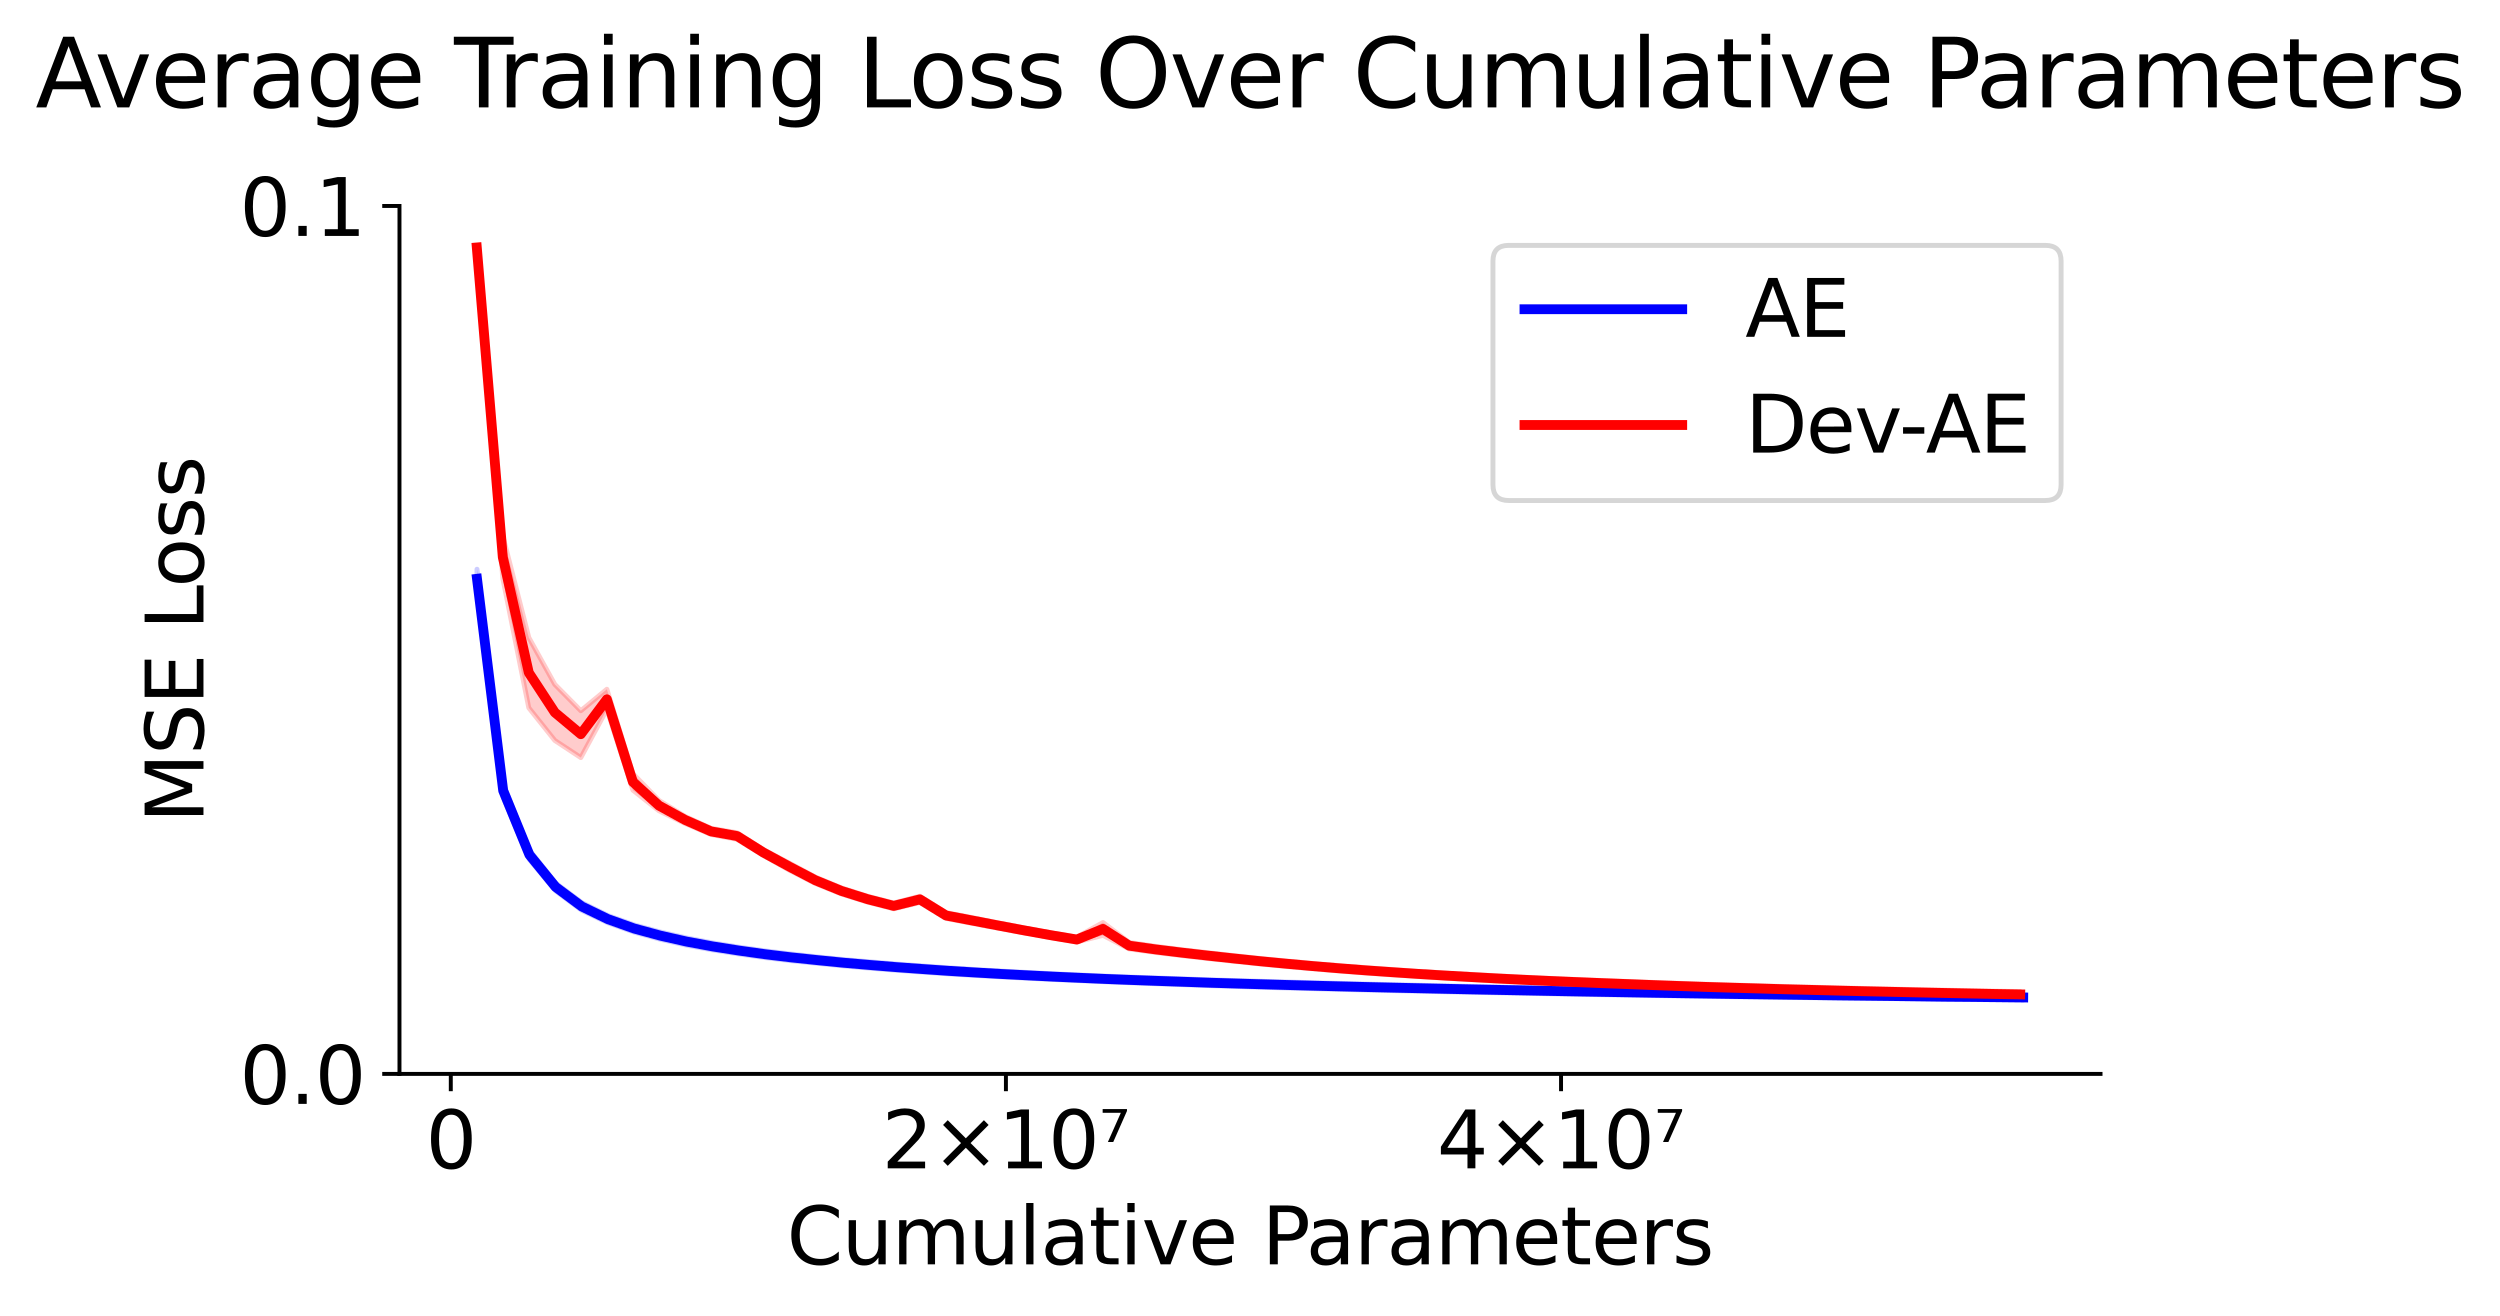 <?xml version="1.0" encoding="utf-8" standalone="no"?>
<!DOCTYPE svg PUBLIC "-//W3C//DTD SVG 1.1//EN"
  "http://www.w3.org/Graphics/SVG/1.1/DTD/svg11.dtd">
<svg xmlns:xlink="http://www.w3.org/1999/xlink" width="507.276pt" height="267.079pt" viewBox="0 0 507.276 267.079" xmlns="http://www.w3.org/2000/svg" version="1.1">
 <defs>
  <style type="text/css">*{stroke-linejoin: round; stroke-linecap: butt}</style>
 </defs>
 <g id="figure_1">
  <g id="patch_1">
   <path d="M 0 267.079 
L 507.276 267.079 
L 507.276 0 
L 0 0 
z
" style="fill: #ffffff"/>
  </g>
  <g id="axes_1">
   <g id="patch_2">
    <path d="M 81.058 217.909 
L 426.218 217.909 
L 426.218 41.789 
L 81.058 41.789 
z
" style="fill: #ffffff"/>
   </g>
   <g id="PolyCollection_1">
    <defs>
     <path id="m894bf79c0d" d="M 96.788 -151.577 
L 96.788 -147.693 
L 102.105 -105.28 
L 107.423 -92.681 
L 112.741 -86.319 
L 118.058 -82.352 
L 123.376 -79.827 
L 128.694 -77.937 
L 134.011 -76.489 
L 139.329 -75.286 
L 144.646 -74.326 
L 149.964 -73.506 
L 155.282 -72.767 
L 160.599 -72.134 
L 165.917 -71.601 
L 171.235 -71.086 
L 176.552 -70.624 
L 181.87 -70.206 
L 187.188 -69.832 
L 192.505 -69.466 
L 197.823 -69.164 
L 203.141 -68.864 
L 208.458 -68.593 
L 213.776 -68.334 
L 219.094 -68.099 
L 224.411 -67.862 
L 229.729 -67.653 
L 235.046 -67.45 
L 240.364 -67.272 
L 245.682 -67.081 
L 250.999 -66.916 
L 256.317 -66.752 
L 261.635 -66.593 
L 266.952 -66.464 
L 272.27 -66.318 
L 277.588 -66.199 
L 282.905 -66.072 
L 288.223 -65.955 
L 293.541 -65.838 
L 298.858 -65.727 
L 304.176 -65.631 
L 309.494 -65.529 
L 314.811 -65.428 
L 320.129 -65.331 
L 325.447 -65.242 
L 330.764 -65.163 
L 336.082 -65.073 
L 341.399 -64.993 
L 346.717 -64.922 
L 352.035 -64.839 
L 357.352 -64.774 
L 362.67 -64.706 
L 367.988 -64.637 
L 373.305 -64.571 
L 378.623 -64.513 
L 383.941 -64.457 
L 389.258 -64.389 
L 394.576 -64.324 
L 399.894 -64.276 
L 405.211 -64.225 
L 410.529 -64.169 
L 410.529 -65.199 
L 410.529 -65.199 
L 405.211 -65.255 
L 399.894 -65.315 
L 394.576 -65.357 
L 389.258 -65.434 
L 383.941 -65.499 
L 378.623 -65.566 
L 373.305 -65.63 
L 367.988 -65.71 
L 362.67 -65.781 
L 357.352 -65.859 
L 352.035 -65.935 
L 346.717 -66.016 
L 341.399 -66.103 
L 336.082 -66.191 
L 330.764 -66.282 
L 325.447 -66.387 
L 320.129 -66.481 
L 314.811 -66.58 
L 309.494 -66.693 
L 304.176 -66.793 
L 298.858 -66.913 
L 293.541 -67.027 
L 288.223 -67.149 
L 282.905 -67.265 
L 277.588 -67.387 
L 272.27 -67.532 
L 266.952 -67.659 
L 261.635 -67.806 
L 256.317 -67.946 
L 250.999 -68.098 
L 245.682 -68.252 
L 240.364 -68.44 
L 235.046 -68.623 
L 229.729 -68.804 
L 224.411 -69.01 
L 219.094 -69.239 
L 213.776 -69.482 
L 208.458 -69.755 
L 203.141 -70.033 
L 197.823 -70.347 
L 192.505 -70.696 
L 187.188 -71.068 
L 181.87 -71.465 
L 176.552 -71.915 
L 171.235 -72.365 
L 165.917 -72.901 
L 160.599 -73.49 
L 155.282 -74.133 
L 149.964 -74.885 
L 144.646 -75.74 
L 139.329 -76.753 
L 134.011 -77.957 
L 128.694 -79.396 
L 123.376 -81.294 
L 118.058 -83.928 
L 112.741 -87.896 
L 107.423 -94.6 
L 102.105 -108.001 
L 96.788 -151.577 
z
" style="stroke: #0000ff; stroke-opacity: 0.2"/>
    </defs>
    <g clip-path="url(#p9c72f21993)">
     <use xlink:href="#m894bf79c0d" x="0" y="267.079" style="fill: #0000ff; fill-opacity: 0.2; stroke: #0000ff; stroke-opacity: 0.2"/>
    </g>
   </g>
   <g id="PolyCollection_2">
    <defs>
     <path id="me74a396007" d="M 96.747 -217.218 
L 96.747 -216.509 
L 102.024 -149.713 
L 107.301 -123.453 
L 112.578 -116.83 
L 117.856 -113.355 
L 123.141 -123.143 
L 128.427 -106.746 
L 133.713 -102.563 
L 138.999 -99.994 
L 144.285 -97.749 
L 149.579 -96.766 
L 154.874 -93.52 
L 160.168 -90.508 
L 165.463 -87.804 
L 170.757 -85.677 
L 176.052 -84.021 
L 181.346 -82.671 
L 186.652 -83.945 
L 191.958 -80.723 
L 197.264 -79.71 
L 202.57 -78.745 
L 207.876 -77.768 
L 213.182 -76.836 
L 218.489 -75.95 
L 223.806 -77.286 
L 229.124 -74.532 
L 234.441 -73.818 
L 239.759 -73.185 
L 245.077 -72.585 
L 250.394 -72.022 
L 255.712 -71.478 
L 261.03 -70.977 
L 266.347 -70.514 
L 271.665 -70.061 
L 276.983 -69.66 
L 282.3 -69.285 
L 287.618 -68.946 
L 292.936 -68.616 
L 298.253 -68.319 
L 303.571 -68.022 
L 308.889 -67.762 
L 314.206 -67.519 
L 319.524 -67.286 
L 324.841 -67.067 
L 330.159 -66.865 
L 335.477 -66.653 
L 340.794 -66.458 
L 346.112 -66.274 
L 351.43 -66.117 
L 356.747 -65.958 
L 362.065 -65.802 
L 367.383 -65.665 
L 372.7 -65.534 
L 378.018 -65.396 
L 383.336 -65.278 
L 388.653 -65.157 
L 393.971 -65.039 
L 399.289 -64.935 
L 404.606 -64.825 
L 409.924 -64.729 
L 409.924 -65.878 
L 409.924 -65.878 
L 404.606 -65.964 
L 399.289 -66.065 
L 393.971 -66.172 
L 388.653 -66.274 
L 383.336 -66.39 
L 378.018 -66.506 
L 372.7 -66.628 
L 367.383 -66.773 
L 362.065 -66.9 
L 356.747 -67.061 
L 351.43 -67.207 
L 346.112 -67.367 
L 340.794 -67.547 
L 335.477 -67.73 
L 330.159 -67.931 
L 324.841 -68.129 
L 319.524 -68.341 
L 314.206 -68.563 
L 308.889 -68.808 
L 303.571 -69.077 
L 298.253 -69.369 
L 292.936 -69.677 
L 287.618 -69.995 
L 282.3 -70.364 
L 276.983 -70.732 
L 271.665 -71.151 
L 266.347 -71.587 
L 261.03 -72.08 
L 255.712 -72.595 
L 250.394 -73.17 
L 245.077 -73.767 
L 239.759 -74.384 
L 234.441 -75.064 
L 229.124 -75.852 
L 223.806 -79.892 
L 218.489 -76.92 
L 213.182 -77.812 
L 207.876 -78.792 
L 202.57 -79.814 
L 197.264 -80.891 
L 191.958 -81.908 
L 186.652 -85.231 
L 181.346 -83.858 
L 176.052 -85.226 
L 170.757 -86.91 
L 165.463 -89.112 
L 160.168 -91.95 
L 154.874 -94.702 
L 149.579 -98.098 
L 144.285 -99.009 
L 138.999 -101.431 
L 133.713 -104.661 
L 128.427 -110.083 
L 123.141 -127.222 
L 117.856 -122.863 
L 112.578 -128.209 
L 107.301 -137.707 
L 102.024 -158.315 
L 96.747 -217.218 
z
" style="stroke: #ff0000; stroke-opacity: 0.2"/>
    </defs>
    <g clip-path="url(#p9c72f21993)">
     <use xlink:href="#me74a396007" x="0" y="267.079" style="fill: #ff0000; fill-opacity: 0.2; stroke: #ff0000; stroke-opacity: 0.2"/>
    </g>
   </g>
   <g id="matplotlib.axis_1">
    <g id="xtick_1">
     <g id="line2d_1">
      <defs>
       <path id="ma5c0a172d9" d="M 0 0 
L 0 3.5 
" style="stroke: #000000; stroke-width: 0.8"/>
      </defs>
      <g>
       <use xlink:href="#ma5c0a172d9" x="91.47" y="217.909" style="stroke: #000000; stroke-width: 0.8"/>
      </g>
     </g>
     <g id="text_1">
      <!-- 0 -->
      <g transform="translate(86.38 237.066) scale(0.16 -0.16)">
       <defs>
        <path id="DejaVuSans-30" d="M 2034 4250 
Q 1547 4250 1301 3770 
Q 1056 3291 1056 2328 
Q 1056 1369 1301 889 
Q 1547 409 2034 409 
Q 2525 409 2770 889 
Q 3016 1369 3016 2328 
Q 3016 3291 2770 3770 
Q 2525 4250 2034 4250 
z
M 2034 4750 
Q 2819 4750 3233 4129 
Q 3647 3509 3647 2328 
Q 3647 1150 3233 529 
Q 2819 -91 2034 -91 
Q 1250 -91 836 529 
Q 422 1150 422 2328 
Q 422 3509 836 4129 
Q 1250 4750 2034 4750 
z
" transform="scale(0.016)"/>
       </defs>
       <use xlink:href="#DejaVuSans-30"/>
      </g>
     </g>
    </g>
    <g id="xtick_2">
     <g id="line2d_2">
      <g>
       <use xlink:href="#ma5c0a172d9" x="204.111" y="217.909" style="stroke: #000000; stroke-width: 0.8"/>
      </g>
     </g>
     <g id="text_2">
      <!-- 2×10⁷ -->
      <g transform="translate(178.93 237.066) scale(0.16 -0.16)">
       <defs>
        <path id="DejaVuSans-32" d="M 1228 531 
L 3431 531 
L 3431 0 
L 469 0 
L 469 531 
Q 828 903 1448 1529 
Q 2069 2156 2228 2338 
Q 2531 2678 2651 2914 
Q 2772 3150 2772 3378 
Q 2772 3750 2511 3984 
Q 2250 4219 1831 4219 
Q 1534 4219 1204 4116 
Q 875 4013 500 3803 
L 500 4441 
Q 881 4594 1212 4672 
Q 1544 4750 1819 4750 
Q 2544 4750 2975 4387 
Q 3406 4025 3406 3419 
Q 3406 3131 3298 2873 
Q 3191 2616 2906 2266 
Q 2828 2175 2409 1742 
Q 1991 1309 1228 531 
z
" transform="scale(0.016)"/>
        <path id="DejaVuSans-d7" d="M 4488 3438 
L 3059 2003 
L 4488 575 
L 4116 197 
L 2681 1631 
L 1247 197 
L 878 575 
L 2303 2003 
L 878 3438 
L 1247 3816 
L 2681 2381 
L 4116 3816 
L 4488 3438 
z
" transform="scale(0.016)"/>
        <path id="DejaVuSans-31" d="M 794 531 
L 1825 531 
L 1825 4091 
L 703 3866 
L 703 4441 
L 1819 4666 
L 2450 4666 
L 2450 531 
L 3481 531 
L 3481 0 
L 794 0 
L 794 531 
z
" transform="scale(0.016)"/>
        <path id="DejaVuSans-2077" d="M 338 4697 
L 2266 4697 
L 2266 4547 
L 1178 2088 
L 753 2088 
L 1778 4400 
L 338 4400 
L 338 4697 
z
" transform="scale(0.016)"/>
       </defs>
       <use xlink:href="#DejaVuSans-32"/>
       <use xlink:href="#DejaVuSans-d7" x="63.623"/>
       <use xlink:href="#DejaVuSans-31" x="147.412"/>
       <use xlink:href="#DejaVuSans-30" x="211.035"/>
       <use xlink:href="#DejaVuSans-2077" x="274.658"/>
      </g>
     </g>
    </g>
    <g id="xtick_3">
     <g id="line2d_3">
      <g>
       <use xlink:href="#ma5c0a172d9" x="316.752" y="217.909" style="stroke: #000000; stroke-width: 0.8"/>
      </g>
     </g>
     <g id="text_3">
      <!-- 4×10⁷ -->
      <g transform="translate(291.571 237.066) scale(0.16 -0.16)">
       <defs>
        <path id="DejaVuSans-34" d="M 2419 4116 
L 825 1625 
L 2419 1625 
L 2419 4116 
z
M 2253 4666 
L 3047 4666 
L 3047 1625 
L 3713 1625 
L 3713 1100 
L 3047 1100 
L 3047 0 
L 2419 0 
L 2419 1100 
L 313 1100 
L 313 1709 
L 2253 4666 
z
" transform="scale(0.016)"/>
       </defs>
       <use xlink:href="#DejaVuSans-34"/>
       <use xlink:href="#DejaVuSans-d7" x="63.623"/>
       <use xlink:href="#DejaVuSans-31" x="147.412"/>
       <use xlink:href="#DejaVuSans-30" x="211.035"/>
       <use xlink:href="#DejaVuSans-2077" x="274.658"/>
      </g>
     </g>
    </g>
    <g id="text_4">
     <!-- Cumulative Parameters -->
     <g transform="translate(159.648 256.551) scale(0.16 -0.16)">
      <defs>
       <path id="DejaVuSans-43" d="M 4122 4306 
L 4122 3641 
Q 3803 3938 3442 4084 
Q 3081 4231 2675 4231 
Q 1875 4231 1450 3742 
Q 1025 3253 1025 2328 
Q 1025 1406 1450 917 
Q 1875 428 2675 428 
Q 3081 428 3442 575 
Q 3803 722 4122 1019 
L 4122 359 
Q 3791 134 3420 21 
Q 3050 -91 2638 -91 
Q 1578 -91 968 557 
Q 359 1206 359 2328 
Q 359 3453 968 4101 
Q 1578 4750 2638 4750 
Q 3056 4750 3426 4639 
Q 3797 4528 4122 4306 
z
" transform="scale(0.016)"/>
       <path id="DejaVuSans-75" d="M 544 1381 
L 544 3500 
L 1119 3500 
L 1119 1403 
Q 1119 906 1312 657 
Q 1506 409 1894 409 
Q 2359 409 2629 706 
Q 2900 1003 2900 1516 
L 2900 3500 
L 3475 3500 
L 3475 0 
L 2900 0 
L 2900 538 
Q 2691 219 2414 64 
Q 2138 -91 1772 -91 
Q 1169 -91 856 284 
Q 544 659 544 1381 
z
M 1991 3584 
L 1991 3584 
z
" transform="scale(0.016)"/>
       <path id="DejaVuSans-6d" d="M 3328 2828 
Q 3544 3216 3844 3400 
Q 4144 3584 4550 3584 
Q 5097 3584 5394 3201 
Q 5691 2819 5691 2113 
L 5691 0 
L 5113 0 
L 5113 2094 
Q 5113 2597 4934 2840 
Q 4756 3084 4391 3084 
Q 3944 3084 3684 2787 
Q 3425 2491 3425 1978 
L 3425 0 
L 2847 0 
L 2847 2094 
Q 2847 2600 2669 2842 
Q 2491 3084 2119 3084 
Q 1678 3084 1418 2786 
Q 1159 2488 1159 1978 
L 1159 0 
L 581 0 
L 581 3500 
L 1159 3500 
L 1159 2956 
Q 1356 3278 1631 3431 
Q 1906 3584 2284 3584 
Q 2666 3584 2933 3390 
Q 3200 3197 3328 2828 
z
" transform="scale(0.016)"/>
       <path id="DejaVuSans-6c" d="M 603 4863 
L 1178 4863 
L 1178 0 
L 603 0 
L 603 4863 
z
" transform="scale(0.016)"/>
       <path id="DejaVuSans-61" d="M 2194 1759 
Q 1497 1759 1228 1600 
Q 959 1441 959 1056 
Q 959 750 1161 570 
Q 1363 391 1709 391 
Q 2188 391 2477 730 
Q 2766 1069 2766 1631 
L 2766 1759 
L 2194 1759 
z
M 3341 1997 
L 3341 0 
L 2766 0 
L 2766 531 
Q 2569 213 2275 61 
Q 1981 -91 1556 -91 
Q 1019 -91 701 211 
Q 384 513 384 1019 
Q 384 1609 779 1909 
Q 1175 2209 1959 2209 
L 2766 2209 
L 2766 2266 
Q 2766 2663 2505 2880 
Q 2244 3097 1772 3097 
Q 1472 3097 1187 3025 
Q 903 2953 641 2809 
L 641 3341 
Q 956 3463 1253 3523 
Q 1550 3584 1831 3584 
Q 2591 3584 2966 3190 
Q 3341 2797 3341 1997 
z
" transform="scale(0.016)"/>
       <path id="DejaVuSans-74" d="M 1172 4494 
L 1172 3500 
L 2356 3500 
L 2356 3053 
L 1172 3053 
L 1172 1153 
Q 1172 725 1289 603 
Q 1406 481 1766 481 
L 2356 481 
L 2356 0 
L 1766 0 
Q 1100 0 847 248 
Q 594 497 594 1153 
L 594 3053 
L 172 3053 
L 172 3500 
L 594 3500 
L 594 4494 
L 1172 4494 
z
" transform="scale(0.016)"/>
       <path id="DejaVuSans-69" d="M 603 3500 
L 1178 3500 
L 1178 0 
L 603 0 
L 603 3500 
z
M 603 4863 
L 1178 4863 
L 1178 4134 
L 603 4134 
L 603 4863 
z
" transform="scale(0.016)"/>
       <path id="DejaVuSans-76" d="M 191 3500 
L 800 3500 
L 1894 563 
L 2988 3500 
L 3597 3500 
L 2284 0 
L 1503 0 
L 191 3500 
z
" transform="scale(0.016)"/>
       <path id="DejaVuSans-65" d="M 3597 1894 
L 3597 1613 
L 953 1613 
Q 991 1019 1311 708 
Q 1631 397 2203 397 
Q 2534 397 2845 478 
Q 3156 559 3463 722 
L 3463 178 
Q 3153 47 2828 -22 
Q 2503 -91 2169 -91 
Q 1331 -91 842 396 
Q 353 884 353 1716 
Q 353 2575 817 3079 
Q 1281 3584 2069 3584 
Q 2775 3584 3186 3129 
Q 3597 2675 3597 1894 
z
M 3022 2063 
Q 3016 2534 2758 2815 
Q 2500 3097 2075 3097 
Q 1594 3097 1305 2825 
Q 1016 2553 972 2059 
L 3022 2063 
z
" transform="scale(0.016)"/>
       <path id="DejaVuSans-20" transform="scale(0.016)"/>
       <path id="DejaVuSans-50" d="M 1259 4147 
L 1259 2394 
L 2053 2394 
Q 2494 2394 2734 2622 
Q 2975 2850 2975 3272 
Q 2975 3691 2734 3919 
Q 2494 4147 2053 4147 
L 1259 4147 
z
M 628 4666 
L 2053 4666 
Q 2838 4666 3239 4311 
Q 3641 3956 3641 3272 
Q 3641 2581 3239 2228 
Q 2838 1875 2053 1875 
L 1259 1875 
L 1259 0 
L 628 0 
L 628 4666 
z
" transform="scale(0.016)"/>
       <path id="DejaVuSans-72" d="M 2631 2963 
Q 2534 3019 2420 3045 
Q 2306 3072 2169 3072 
Q 1681 3072 1420 2755 
Q 1159 2438 1159 1844 
L 1159 0 
L 581 0 
L 581 3500 
L 1159 3500 
L 1159 2956 
Q 1341 3275 1631 3429 
Q 1922 3584 2338 3584 
Q 2397 3584 2469 3576 
Q 2541 3569 2628 3553 
L 2631 2963 
z
" transform="scale(0.016)"/>
       <path id="DejaVuSans-73" d="M 2834 3397 
L 2834 2853 
Q 2591 2978 2328 3040 
Q 2066 3103 1784 3103 
Q 1356 3103 1142 2972 
Q 928 2841 928 2578 
Q 928 2378 1081 2264 
Q 1234 2150 1697 2047 
L 1894 2003 
Q 2506 1872 2764 1633 
Q 3022 1394 3022 966 
Q 3022 478 2636 193 
Q 2250 -91 1575 -91 
Q 1294 -91 989 -36 
Q 684 19 347 128 
L 347 722 
Q 666 556 975 473 
Q 1284 391 1588 391 
Q 1994 391 2212 530 
Q 2431 669 2431 922 
Q 2431 1156 2273 1281 
Q 2116 1406 1581 1522 
L 1381 1569 
Q 847 1681 609 1914 
Q 372 2147 372 2553 
Q 372 3047 722 3315 
Q 1072 3584 1716 3584 
Q 2034 3584 2315 3537 
Q 2597 3491 2834 3397 
z
" transform="scale(0.016)"/>
      </defs>
      <use xlink:href="#DejaVuSans-43"/>
      <use xlink:href="#DejaVuSans-75" x="69.824"/>
      <use xlink:href="#DejaVuSans-6d" x="133.203"/>
      <use xlink:href="#DejaVuSans-75" x="230.615"/>
      <use xlink:href="#DejaVuSans-6c" x="293.994"/>
      <use xlink:href="#DejaVuSans-61" x="321.777"/>
      <use xlink:href="#DejaVuSans-74" x="383.057"/>
      <use xlink:href="#DejaVuSans-69" x="422.266"/>
      <use xlink:href="#DejaVuSans-76" x="450.049"/>
      <use xlink:href="#DejaVuSans-65" x="509.229"/>
      <use xlink:href="#DejaVuSans-20" x="570.752"/>
      <use xlink:href="#DejaVuSans-50" x="602.539"/>
      <use xlink:href="#DejaVuSans-61" x="658.342"/>
      <use xlink:href="#DejaVuSans-72" x="719.621"/>
      <use xlink:href="#DejaVuSans-61" x="760.734"/>
      <use xlink:href="#DejaVuSans-6d" x="822.014"/>
      <use xlink:href="#DejaVuSans-65" x="919.426"/>
      <use xlink:href="#DejaVuSans-74" x="980.949"/>
      <use xlink:href="#DejaVuSans-65" x="1020.158"/>
      <use xlink:href="#DejaVuSans-72" x="1081.682"/>
      <use xlink:href="#DejaVuSans-73" x="1122.795"/>
     </g>
    </g>
   </g>
   <g id="matplotlib.axis_2">
    <g id="ytick_1">
     <g id="line2d_4">
      <defs>
       <path id="md56d9d43da" d="M 0 0 
L -3.5 0 
" style="stroke: #000000; stroke-width: 0.8"/>
      </defs>
      <g>
       <use xlink:href="#md56d9d43da" x="81.058" y="217.909" style="stroke: #000000; stroke-width: 0.8"/>
      </g>
     </g>
     <g id="text_5">
      <!-- 0.0 -->
      <g transform="translate(48.613 223.988) scale(0.16 -0.16)">
       <defs>
        <path id="DejaVuSans-2e" d="M 684 794 
L 1344 794 
L 1344 0 
L 684 0 
L 684 794 
z
" transform="scale(0.016)"/>
       </defs>
       <use xlink:href="#DejaVuSans-30"/>
       <use xlink:href="#DejaVuSans-2e" x="63.623"/>
       <use xlink:href="#DejaVuSans-30" x="95.41"/>
      </g>
     </g>
    </g>
    <g id="ytick_2">
     <g id="line2d_5">
      <g>
       <use xlink:href="#md56d9d43da" x="81.058" y="41.789" style="stroke: #000000; stroke-width: 0.8"/>
      </g>
     </g>
     <g id="text_6">
      <!-- 0.1 -->
      <g transform="translate(48.613 47.868) scale(0.16 -0.16)">
       <use xlink:href="#DejaVuSans-30"/>
       <use xlink:href="#DejaVuSans-2e" x="63.623"/>
       <use xlink:href="#DejaVuSans-31" x="95.41"/>
      </g>
     </g>
    </g>
    <g id="text_7">
     <!-- MSE Loss -->
     <g transform="translate(41.285 166.975) rotate(-90) scale(0.16 -0.16)">
      <defs>
       <path id="DejaVuSans-4d" d="M 628 4666 
L 1569 4666 
L 2759 1491 
L 3956 4666 
L 4897 4666 
L 4897 0 
L 4281 0 
L 4281 4097 
L 3078 897 
L 2444 897 
L 1241 4097 
L 1241 0 
L 628 0 
L 628 4666 
z
" transform="scale(0.016)"/>
       <path id="DejaVuSans-53" d="M 3425 4513 
L 3425 3897 
Q 3066 4069 2747 4153 
Q 2428 4238 2131 4238 
Q 1616 4238 1336 4038 
Q 1056 3838 1056 3469 
Q 1056 3159 1242 3001 
Q 1428 2844 1947 2747 
L 2328 2669 
Q 3034 2534 3370 2195 
Q 3706 1856 3706 1288 
Q 3706 609 3251 259 
Q 2797 -91 1919 -91 
Q 1588 -91 1214 -16 
Q 841 59 441 206 
L 441 856 
Q 825 641 1194 531 
Q 1563 422 1919 422 
Q 2459 422 2753 634 
Q 3047 847 3047 1241 
Q 3047 1584 2836 1778 
Q 2625 1972 2144 2069 
L 1759 2144 
Q 1053 2284 737 2584 
Q 422 2884 422 3419 
Q 422 4038 858 4394 
Q 1294 4750 2059 4750 
Q 2388 4750 2728 4690 
Q 3069 4631 3425 4513 
z
" transform="scale(0.016)"/>
       <path id="DejaVuSans-45" d="M 628 4666 
L 3578 4666 
L 3578 4134 
L 1259 4134 
L 1259 2753 
L 3481 2753 
L 3481 2222 
L 1259 2222 
L 1259 531 
L 3634 531 
L 3634 0 
L 628 0 
L 628 4666 
z
" transform="scale(0.016)"/>
       <path id="DejaVuSans-4c" d="M 628 4666 
L 1259 4666 
L 1259 531 
L 3531 531 
L 3531 0 
L 628 0 
L 628 4666 
z
" transform="scale(0.016)"/>
       <path id="DejaVuSans-6f" d="M 1959 3097 
Q 1497 3097 1228 2736 
Q 959 2375 959 1747 
Q 959 1119 1226 758 
Q 1494 397 1959 397 
Q 2419 397 2687 759 
Q 2956 1122 2956 1747 
Q 2956 2369 2687 2733 
Q 2419 3097 1959 3097 
z
M 1959 3584 
Q 2709 3584 3137 3096 
Q 3566 2609 3566 1747 
Q 3566 888 3137 398 
Q 2709 -91 1959 -91 
Q 1206 -91 779 398 
Q 353 888 353 1747 
Q 353 2609 779 3096 
Q 1206 3584 1959 3584 
z
" transform="scale(0.016)"/>
      </defs>
      <use xlink:href="#DejaVuSans-4d"/>
      <use xlink:href="#DejaVuSans-53" x="86.279"/>
      <use xlink:href="#DejaVuSans-45" x="149.756"/>
      <use xlink:href="#DejaVuSans-20" x="212.939"/>
      <use xlink:href="#DejaVuSans-4c" x="244.727"/>
      <use xlink:href="#DejaVuSans-6f" x="298.689"/>
      <use xlink:href="#DejaVuSans-73" x="359.871"/>
      <use xlink:href="#DejaVuSans-73" x="411.971"/>
     </g>
    </g>
   </g>
   <g id="line2d_6">
    <path d="M 96.788 117.444 
L 102.105 160.439 
L 107.423 173.439 
L 112.741 179.972 
L 118.058 183.939 
L 123.376 186.518 
L 128.694 188.412 
L 134.011 189.856 
L 139.329 191.06 
L 144.646 192.046 
L 149.964 192.883 
L 155.282 193.629 
L 160.599 194.267 
L 165.917 194.828 
L 171.235 195.354 
L 176.552 195.81 
L 181.87 196.243 
L 187.188 196.629 
L 192.505 196.998 
L 197.823 197.323 
L 203.141 197.63 
L 208.458 197.905 
L 213.776 198.171 
L 219.094 198.41 
L 224.411 198.643 
L 229.729 198.85 
L 235.046 199.042 
L 240.364 199.223 
L 245.682 199.412 
L 250.999 199.572 
L 256.317 199.73 
L 261.635 199.879 
L 266.952 200.018 
L 272.27 200.154 
L 277.588 200.286 
L 282.905 200.41 
L 288.223 200.527 
L 293.541 200.646 
L 298.858 200.759 
L 304.176 200.867 
L 309.494 200.968 
L 314.811 201.075 
L 320.129 201.173 
L 325.447 201.264 
L 330.764 201.357 
L 336.082 201.447 
L 341.399 201.531 
L 346.717 201.61 
L 352.035 201.692 
L 357.352 201.762 
L 362.67 201.836 
L 367.988 201.905 
L 373.305 201.978 
L 378.623 202.039 
L 383.941 202.101 
L 389.258 202.168 
L 394.576 202.238 
L 399.894 202.283 
L 405.211 202.339 
L 410.529 202.395 
" clip-path="url(#p9c72f21993)" style="fill: none; stroke: #0000ff; stroke-width: 2; stroke-linecap: square"/>
   </g>
   <g id="line2d_7">
    <path d="M 96.747 50.215 
L 102.024 113.065 
L 107.301 136.499 
L 112.578 144.56 
L 117.856 148.97 
L 123.141 141.897 
L 128.427 158.665 
L 133.713 163.467 
L 138.999 166.367 
L 144.285 168.7 
L 149.579 169.647 
L 154.874 172.968 
L 160.168 175.85 
L 165.463 178.621 
L 170.757 180.786 
L 176.052 182.455 
L 181.346 183.815 
L 186.652 182.491 
L 191.958 185.763 
L 197.264 186.778 
L 202.57 187.8 
L 207.876 188.799 
L 213.182 189.755 
L 218.489 190.644 
L 223.806 188.49 
L 229.124 191.887 
L 234.441 192.638 
L 239.759 193.294 
L 245.077 193.903 
L 250.394 194.483 
L 255.712 195.042 
L 261.03 195.55 
L 266.347 196.028 
L 271.665 196.473 
L 276.983 196.883 
L 282.3 197.254 
L 287.618 197.609 
L 292.936 197.933 
L 298.253 198.235 
L 303.571 198.529 
L 308.889 198.794 
L 314.206 199.038 
L 319.524 199.266 
L 324.841 199.481 
L 330.159 199.681 
L 335.477 199.888 
L 340.794 200.077 
L 346.112 200.258 
L 351.43 200.417 
L 356.747 200.569 
L 362.065 200.728 
L 367.383 200.86 
L 372.7 200.998 
L 378.018 201.128 
L 383.336 201.245 
L 388.653 201.364 
L 393.971 201.473 
L 399.289 201.579 
L 404.606 201.684 
L 409.924 201.775 
" clip-path="url(#p9c72f21993)" style="fill: none; stroke: #ff0000; stroke-width: 2; stroke-linecap: square"/>
   </g>
   <g id="patch_3">
    <path d="M 81.058 217.909 
L 81.058 41.789 
" style="fill: none; stroke: #000000; stroke-width: 0.8; stroke-linejoin: miter; stroke-linecap: square"/>
   </g>
   <g id="patch_4">
    <path d="M 81.058 217.909 
L 426.218 217.909 
" style="fill: none; stroke: #000000; stroke-width: 0.8; stroke-linejoin: miter; stroke-linecap: square"/>
   </g>
   <g id="text_8">
    <!-- Average Training Loss Over Cumulative Parameters -->
    <g transform="translate(7.2 21.789) scale(0.192 -0.192)">
     <defs>
      <path id="DejaVuSans-41" d="M 2188 4044 
L 1331 1722 
L 3047 1722 
L 2188 4044 
z
M 1831 4666 
L 2547 4666 
L 4325 0 
L 3669 0 
L 3244 1197 
L 1141 1197 
L 716 0 
L 50 0 
L 1831 4666 
z
" transform="scale(0.016)"/>
      <path id="DejaVuSans-67" d="M 2906 1791 
Q 2906 2416 2648 2759 
Q 2391 3103 1925 3103 
Q 1463 3103 1205 2759 
Q 947 2416 947 1791 
Q 947 1169 1205 825 
Q 1463 481 1925 481 
Q 2391 481 2648 825 
Q 2906 1169 2906 1791 
z
M 3481 434 
Q 3481 -459 3084 -895 
Q 2688 -1331 1869 -1331 
Q 1566 -1331 1297 -1286 
Q 1028 -1241 775 -1147 
L 775 -588 
Q 1028 -725 1275 -790 
Q 1522 -856 1778 -856 
Q 2344 -856 2625 -561 
Q 2906 -266 2906 331 
L 2906 616 
Q 2728 306 2450 153 
Q 2172 0 1784 0 
Q 1141 0 747 490 
Q 353 981 353 1791 
Q 353 2603 747 3093 
Q 1141 3584 1784 3584 
Q 2172 3584 2450 3431 
Q 2728 3278 2906 2969 
L 2906 3500 
L 3481 3500 
L 3481 434 
z
" transform="scale(0.016)"/>
      <path id="DejaVuSans-54" d="M -19 4666 
L 3928 4666 
L 3928 4134 
L 2272 4134 
L 2272 0 
L 1638 0 
L 1638 4134 
L -19 4134 
L -19 4666 
z
" transform="scale(0.016)"/>
      <path id="DejaVuSans-6e" d="M 3513 2113 
L 3513 0 
L 2938 0 
L 2938 2094 
Q 2938 2591 2744 2837 
Q 2550 3084 2163 3084 
Q 1697 3084 1428 2787 
Q 1159 2491 1159 1978 
L 1159 0 
L 581 0 
L 581 3500 
L 1159 3500 
L 1159 2956 
Q 1366 3272 1645 3428 
Q 1925 3584 2291 3584 
Q 2894 3584 3203 3211 
Q 3513 2838 3513 2113 
z
" transform="scale(0.016)"/>
      <path id="DejaVuSans-4f" d="M 2522 4238 
Q 1834 4238 1429 3725 
Q 1025 3213 1025 2328 
Q 1025 1447 1429 934 
Q 1834 422 2522 422 
Q 3209 422 3611 934 
Q 4013 1447 4013 2328 
Q 4013 3213 3611 3725 
Q 3209 4238 2522 4238 
z
M 2522 4750 
Q 3503 4750 4090 4092 
Q 4678 3434 4678 2328 
Q 4678 1225 4090 567 
Q 3503 -91 2522 -91 
Q 1538 -91 948 565 
Q 359 1222 359 2328 
Q 359 3434 948 4092 
Q 1538 4750 2522 4750 
z
" transform="scale(0.016)"/>
     </defs>
     <use xlink:href="#DejaVuSans-41"/>
     <use xlink:href="#DejaVuSans-76" x="62.533"/>
     <use xlink:href="#DejaVuSans-65" x="121.713"/>
     <use xlink:href="#DejaVuSans-72" x="183.236"/>
     <use xlink:href="#DejaVuSans-61" x="224.35"/>
     <use xlink:href="#DejaVuSans-67" x="285.629"/>
     <use xlink:href="#DejaVuSans-65" x="349.105"/>
     <use xlink:href="#DejaVuSans-20" x="410.629"/>
     <use xlink:href="#DejaVuSans-54" x="442.416"/>
     <use xlink:href="#DejaVuSans-72" x="488.75"/>
     <use xlink:href="#DejaVuSans-61" x="529.863"/>
     <use xlink:href="#DejaVuSans-69" x="591.143"/>
     <use xlink:href="#DejaVuSans-6e" x="618.926"/>
     <use xlink:href="#DejaVuSans-69" x="682.305"/>
     <use xlink:href="#DejaVuSans-6e" x="710.088"/>
     <use xlink:href="#DejaVuSans-67" x="773.467"/>
     <use xlink:href="#DejaVuSans-20" x="836.943"/>
     <use xlink:href="#DejaVuSans-4c" x="868.73"/>
     <use xlink:href="#DejaVuSans-6f" x="922.693"/>
     <use xlink:href="#DejaVuSans-73" x="983.875"/>
     <use xlink:href="#DejaVuSans-73" x="1035.975"/>
     <use xlink:href="#DejaVuSans-20" x="1088.074"/>
     <use xlink:href="#DejaVuSans-4f" x="1119.861"/>
     <use xlink:href="#DejaVuSans-76" x="1198.572"/>
     <use xlink:href="#DejaVuSans-65" x="1257.752"/>
     <use xlink:href="#DejaVuSans-72" x="1319.275"/>
     <use xlink:href="#DejaVuSans-20" x="1360.389"/>
     <use xlink:href="#DejaVuSans-43" x="1392.176"/>
     <use xlink:href="#DejaVuSans-75" x="1462"/>
     <use xlink:href="#DejaVuSans-6d" x="1525.379"/>
     <use xlink:href="#DejaVuSans-75" x="1622.791"/>
     <use xlink:href="#DejaVuSans-6c" x="1686.17"/>
     <use xlink:href="#DejaVuSans-61" x="1713.953"/>
     <use xlink:href="#DejaVuSans-74" x="1775.232"/>
     <use xlink:href="#DejaVuSans-69" x="1814.441"/>
     <use xlink:href="#DejaVuSans-76" x="1842.225"/>
     <use xlink:href="#DejaVuSans-65" x="1901.404"/>
     <use xlink:href="#DejaVuSans-20" x="1962.928"/>
     <use xlink:href="#DejaVuSans-50" x="1994.715"/>
     <use xlink:href="#DejaVuSans-61" x="2050.518"/>
     <use xlink:href="#DejaVuSans-72" x="2111.797"/>
     <use xlink:href="#DejaVuSans-61" x="2152.91"/>
     <use xlink:href="#DejaVuSans-6d" x="2214.189"/>
     <use xlink:href="#DejaVuSans-65" x="2311.602"/>
     <use xlink:href="#DejaVuSans-74" x="2373.125"/>
     <use xlink:href="#DejaVuSans-65" x="2412.334"/>
     <use xlink:href="#DejaVuSans-72" x="2473.857"/>
     <use xlink:href="#DejaVuSans-73" x="2514.971"/>
    </g>
   </g>
   <g id="legend_1">
    <g id="patch_5">
     <path d="M 306.135 101.559 
L 415.018 101.559 
Q 418.218 101.559 418.218 98.359 
L 418.218 52.989 
Q 418.218 49.789 415.018 49.789 
L 306.135 49.789 
Q 302.935 49.789 302.935 52.989 
L 302.935 98.359 
Q 302.935 101.559 306.135 101.559 
z
" style="fill: #ffffff; opacity: 0.8; stroke: #cccccc; stroke-linejoin: miter"/>
    </g>
    <g id="line2d_8">
     <path d="M 309.336 62.746 
L 325.336 62.746 
L 341.336 62.746 
" style="fill: none; stroke: #0000ff; stroke-width: 2; stroke-linecap: square"/>
    </g>
    <g id="text_9">
     <!-- AE -->
     <g transform="translate(354.135 68.347) scale(0.16 -0.16)">
      <use xlink:href="#DejaVuSans-41"/>
      <use xlink:href="#DejaVuSans-45" x="68.408"/>
     </g>
    </g>
    <g id="line2d_9">
     <path d="M 309.336 86.231 
L 325.336 86.231 
L 341.336 86.231 
" style="fill: none; stroke: #ff0000; stroke-width: 2; stroke-linecap: square"/>
    </g>
    <g id="text_10">
     <!-- Dev-AE -->
     <g transform="translate(354.135 91.832) scale(0.16 -0.16)">
      <defs>
       <path id="DejaVuSans-44" d="M 1259 4147 
L 1259 519 
L 2022 519 
Q 2988 519 3436 956 
Q 3884 1394 3884 2338 
Q 3884 3275 3436 3711 
Q 2988 4147 2022 4147 
L 1259 4147 
z
M 628 4666 
L 1925 4666 
Q 3281 4666 3915 4102 
Q 4550 3538 4550 2338 
Q 4550 1131 3912 565 
Q 3275 0 1925 0 
L 628 0 
L 628 4666 
z
" transform="scale(0.016)"/>
       <path id="DejaVuSans-2d" d="M 313 2009 
L 1997 2009 
L 1997 1497 
L 313 1497 
L 313 2009 
z
" transform="scale(0.016)"/>
      </defs>
      <use xlink:href="#DejaVuSans-44"/>
      <use xlink:href="#DejaVuSans-65" x="77.002"/>
      <use xlink:href="#DejaVuSans-76" x="138.525"/>
      <use xlink:href="#DejaVuSans-2d" x="195.08"/>
      <use xlink:href="#DejaVuSans-41" x="228.914"/>
      <use xlink:href="#DejaVuSans-45" x="297.322"/>
     </g>
    </g>
   </g>
  </g>
 </g>
 <defs>
  <clipPath id="p9c72f21993">
   <rect x="81.058" y="41.789" width="345.16" height="176.12"/>
  </clipPath>
 </defs>
</svg>

